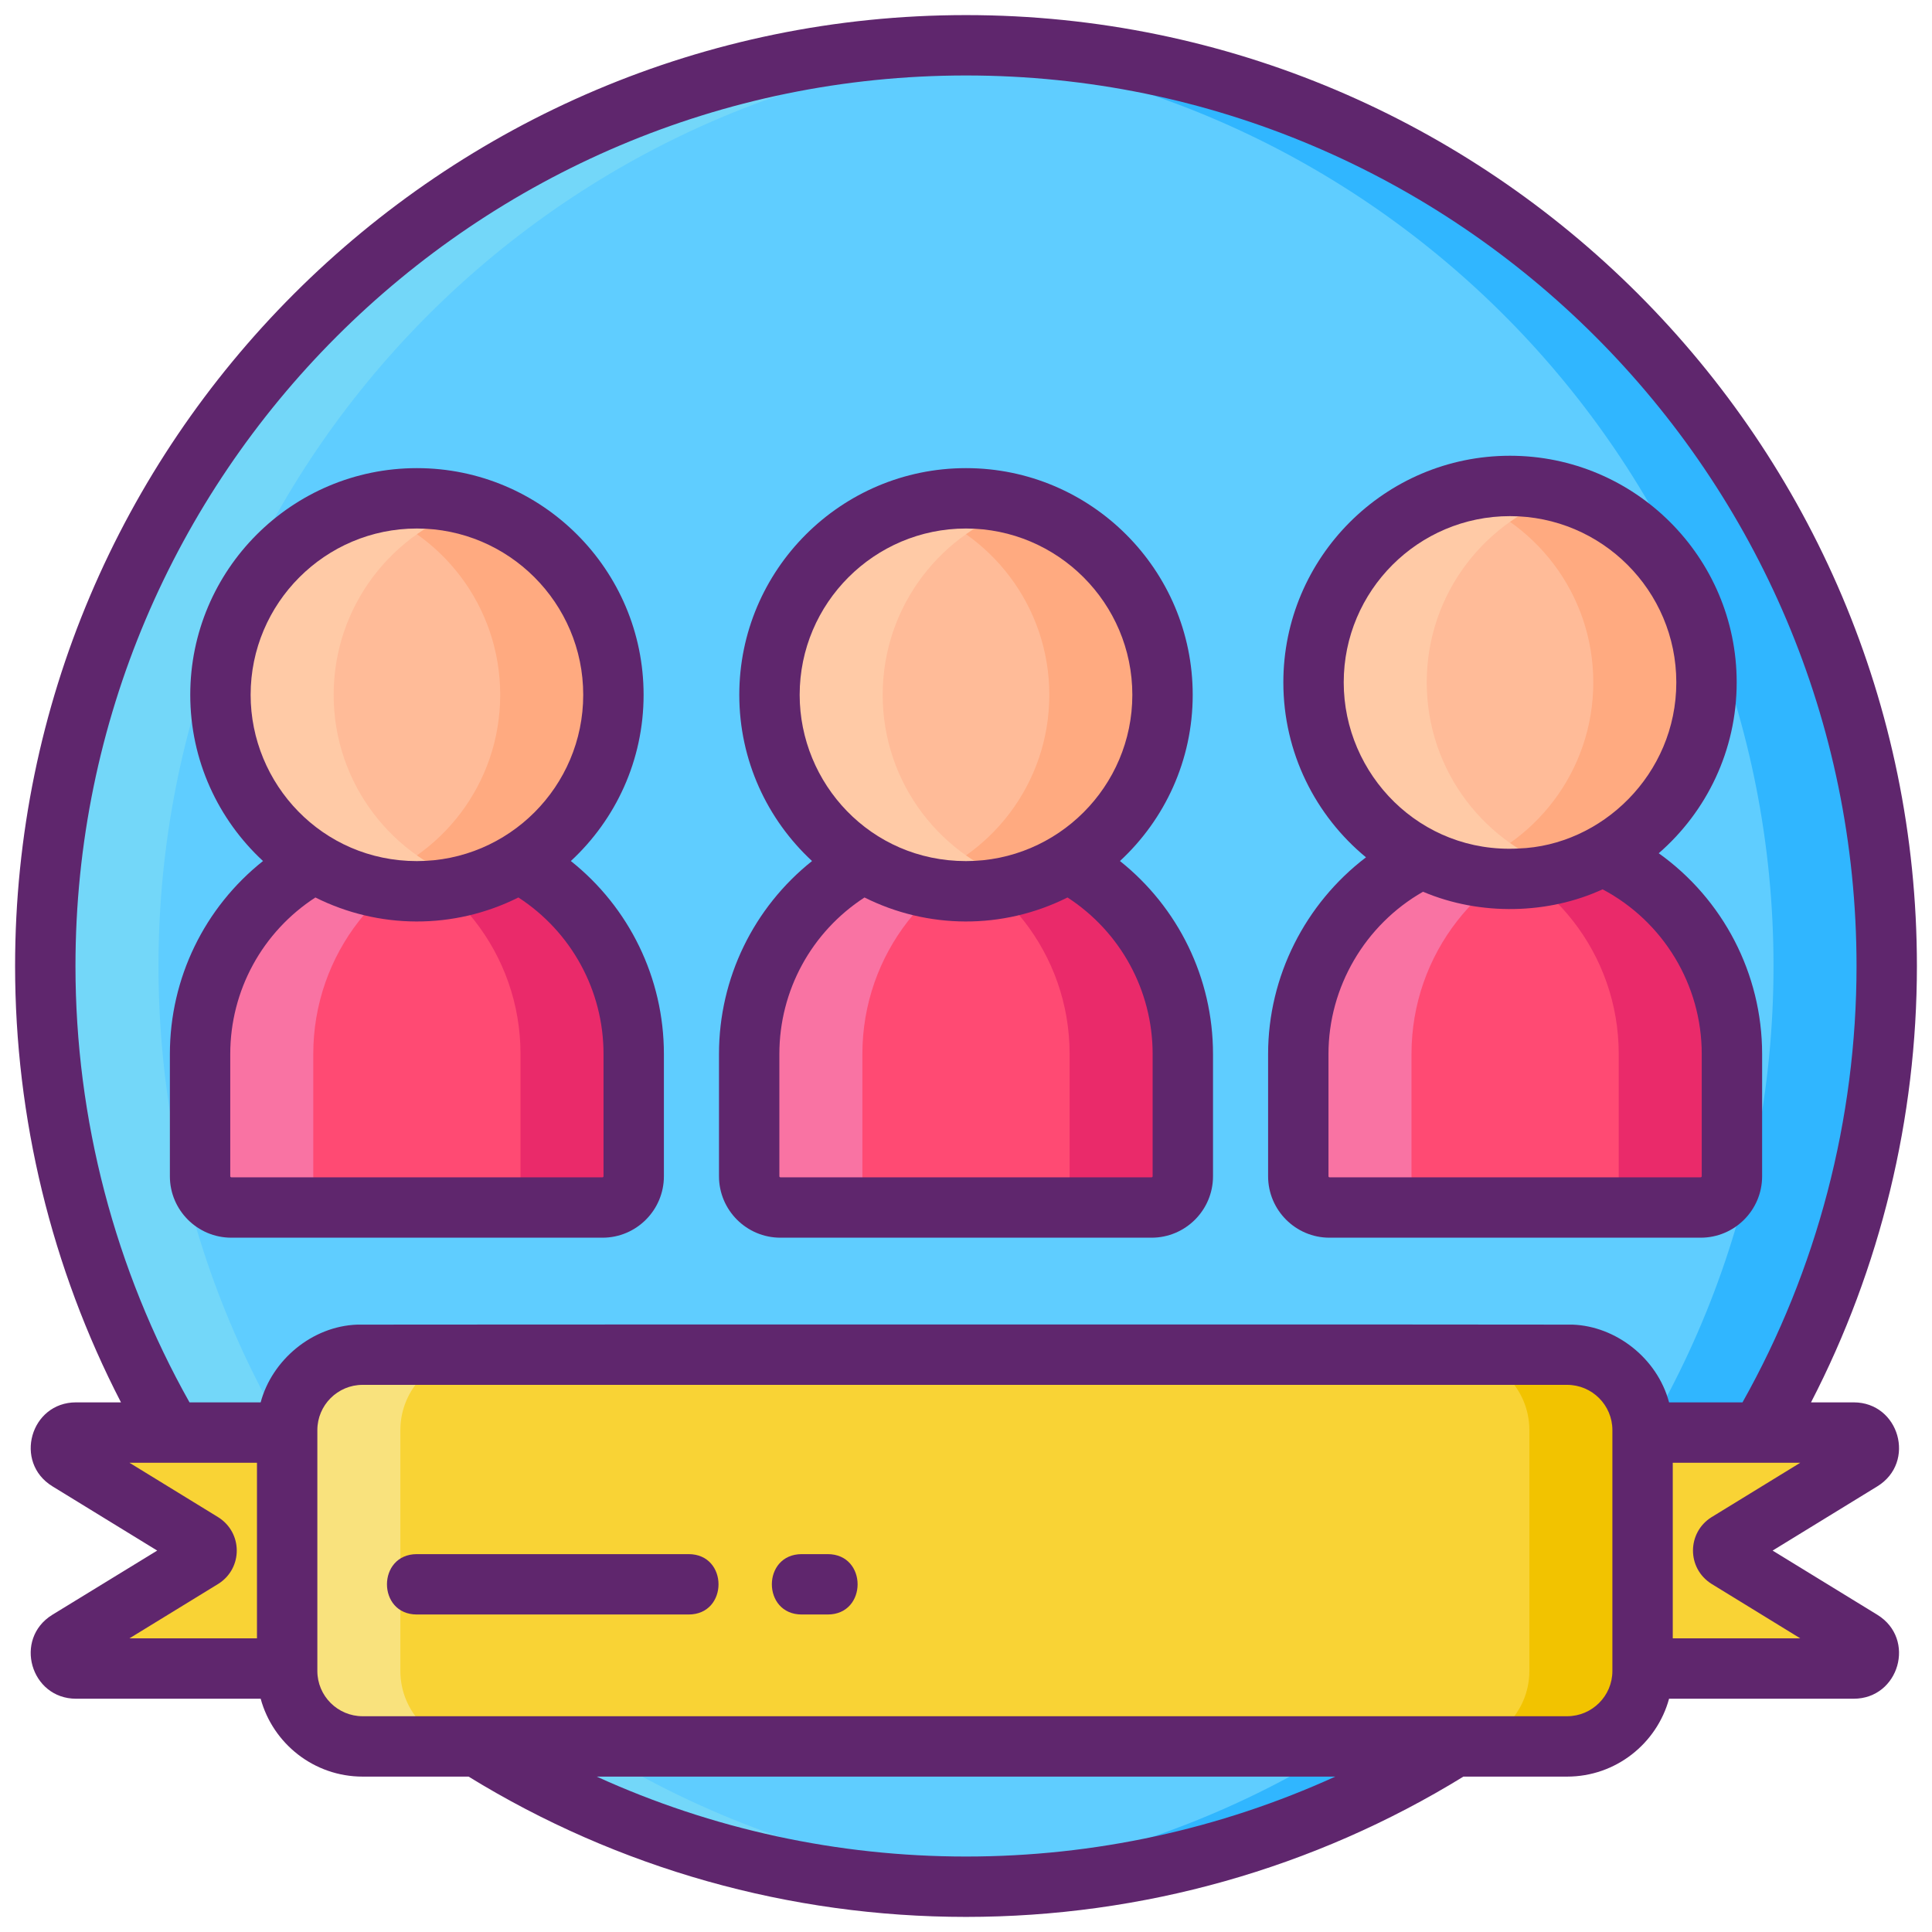 <svg id="Icon_Set" enable-background="new 0 0 256 256" height="512" viewBox="0 0 256 256" width="512" xmlns="http://www.w3.org/2000/svg"><circle cx="128" cy="128" fill="#5fcdff" r="122"/><path d="m83.973 139.662v16.199c0 2.285-1.852 4.137-4.137 4.137h-49.185c-2.285 0-4.137-1.852-4.137-4.137v-16.199c0-15.885 12.909-28.725 28.724-28.725 15.786-.001 28.735 12.804 28.735 28.725z" fill="#ff4a73"/><path d="m156.729 139.662v16.199c0 2.285-1.852 4.137-4.137 4.137h-49.185c-2.285 0-4.137-1.852-4.137-4.137v-16.199c0-15.885 12.909-28.725 28.724-28.725 15.786-.001 28.735 12.804 28.735 28.725z" fill="#ff4a73"/><path d="m229.485 139.662v16.199c0 2.285-1.852 4.137-4.137 4.137h-49.186c-2.285 0-4.137-1.852-4.137-4.137v-16.199c0-15.885 12.909-28.725 28.724-28.725 15.787-.001 28.736 12.804 28.736 28.725z" fill="#ff4a73"/><path d="m250 128c0 67.38-54.62 122-122 122-2.52 0-5.02-.08-7.5-.23 63.88-3.87 114.5-56.91 114.5-121.77s-50.62-117.9-114.5-121.77c2.48-.15 4.98-.23 7.5-.23 67.38 0 122 54.62 122 122z" fill="#30b6ff"/><path d="m135.5 249.77c-2.48.15-4.98.23-7.5.23-67.38 0-122-54.62-122-122s54.62-122 122-122c2.52 0 5.02.08 7.5.23-63.88 3.87-114.5 56.91-114.5 121.77s50.62 117.9 114.5 121.77z" fill="#73d7f9"/><path d="m229.49 139.66v16.2c0 2.28-1.86 4.14-4.14 4.14h-15c2.28 0 4.14-1.86 4.14-4.14v-16.2c0-13.31-9.05-24.43-21.24-27.72 2.39-.66 4.91-1 7.5-1 15.79 0 28.74 12.8 28.74 28.72z" fill="#ea2a6a"/><path d="m187.03 139.66v16.2c0 2.28 1.85 4.14 4.13 4.14h-15c-2.28 0-4.13-1.86-4.13-4.14v-16.2c0-15.88 12.91-28.72 28.72-28.72 2.59 0 5.11.34 7.5 1-12.2 3.29-21.22 14.44-21.22 27.72z" fill="#f973a3"/><path d="m156.73 139.66v16.2c0 2.28-1.85 4.14-4.14 4.14h-15c2.29 0 4.14-1.86 4.14-4.14v-16.2c0-13.31-9.05-24.44-21.24-27.72 2.39-.65 4.91-1 7.51-1 15.78 0 28.73 12.8 28.73 28.72z" fill="#ea2a6a"/><path d="m114.27 139.66v16.2c0 2.28 1.85 4.14 4.14 4.14h-15c-2.29 0-4.14-1.86-4.14-4.14v-16.2c0-15.88 12.91-28.72 28.73-28.72 2.59 0 5.1.34 7.49 1-12.2 3.3-21.22 14.45-21.22 27.72z" fill="#f973a3"/><path d="m83.97 139.66v16.2c0 2.28-1.85 4.14-4.13 4.14h-15c2.28 0 4.13-1.86 4.13-4.14v-16.2c0-13.31-9.05-24.44-21.24-27.72 2.39-.65 4.91-1 7.51-1 15.78 0 28.73 12.8 28.73 28.72z" fill="#ea2a6a"/><path d="m41.51 139.66v16.2c0 2.28 1.86 4.14 4.14 4.14h-15c-2.28 0-4.14-1.86-4.14-4.14v-16.2c0-15.88 12.91-28.72 28.73-28.72 2.59 0 5.1.34 7.49 1-12.2 3.3-21.22 14.45-21.22 27.72z" fill="#f973a3"/><circle cx="55.244" cy="92.066" fill="#ffbb98" r="26.037"/><circle cx="128" cy="92.066" fill="#ffbb98" r="26.037"/><circle cx="200.084" cy="90.423" fill="#ffbb98" r="26.037"/><path d="m226.12 90.42c0 14.38-11.66 26.04-26.04 26.04-2.61 0-5.13-.38-7.5-1.1 10.73-3.22 18.54-13.17 18.54-24.94s-7.81-21.71-18.54-24.93c2.37-.72 4.89-1.1 7.5-1.1 14.38 0 26.04 11.65 26.04 26.03z" fill="#ffaa80"/><path d="m207.58 115.36c-2.37.72-4.89 1.1-7.5 1.1-14.38 0-26.03-11.66-26.03-26.04s11.65-26.03 26.03-26.03c2.61 0 5.13.38 7.5 1.1-10.72 3.22-18.53 13.16-18.53 24.93s7.81 21.72 18.53 24.94z" fill="#ffcaa6"/><path d="m154.04 92.07c0 14.38-11.66 26.03-26.04 26.03-2.61 0-5.13-.38-7.5-1.1 10.73-3.22 18.54-13.16 18.54-24.93s-7.81-21.72-18.54-24.94c2.37-.72 4.89-1.1 7.5-1.1 14.38 0 26.04 11.66 26.04 26.04z" fill="#ffaa80"/><path d="m135.5 117c-2.37.72-4.89 1.1-7.5 1.1-14.38 0-26.04-11.65-26.04-26.03s11.66-26.04 26.04-26.04c2.61 0 5.13.38 7.5 1.1-10.73 3.22-18.54 13.17-18.54 24.94s7.81 21.71 18.54 24.93z" fill="#ffcaa6"/><path d="m81.28 92.07c0 14.38-11.66 26.03-26.04 26.03-2.61 0-5.13-.38-7.5-1.1 10.73-3.22 18.54-13.16 18.54-24.93s-7.81-21.72-18.54-24.94c2.37-.72 4.89-1.1 7.5-1.1 14.38 0 26.04 11.66 26.04 26.04z" fill="#ffaa80"/><path d="m62.74 117c-2.37.72-4.89 1.1-7.5 1.1-14.38 0-26.03-11.65-26.03-26.03s11.65-26.04 26.03-26.04c2.61 0 5.13.38 7.5 1.1-10.72 3.22-18.53 13.17-18.53 24.94s7.81 21.71 18.53 24.93z" fill="#ffcaa6"/><path d="m245.625 221.088h-36.643v-31.266h36.643c2.018 0 2.766 2.648 1.047 3.704-.382.234-18.159 11.151-17.777 10.917-.755.464-.755 1.561 0 2.025l17.777 10.917c1.719 1.055.97 3.703-1.047 3.703z" fill="#f9d335"/><path d="m10.075 189.822h36.643v31.266h-36.643c-2.018 0-2.766-2.648-1.047-3.704.382-.234 18.159-11.151 17.777-10.917.755-.464.755-1.561 0-2.025l-17.776-10.916c-1.72-1.056-.972-3.704 1.046-3.704z" fill="#f9d335"/><path d="m207.654 231.41h-159.608c-5.523 0-10-4.477-10-10v-31.91c0-5.523 4.477-10 10-10h159.608c5.523 0 10 4.477 10 10v31.91c0 5.523-4.477 10-10 10z" fill="#f9d335"/><path d="m217.65 189.5v31.91c0 5.52-4.47 10-10 10h-15c5.53 0 10-4.48 10-10v-31.91c0-5.52-4.47-10-10-10h15c5.53 0 10 4.48 10 10z" fill="#f2c300"/><path d="m63.05 231.41h-15c-5.53 0-10-4.48-10-10v-31.91c0-5.52 4.47-10 10-10h15c-5.53 0-10 4.48-10 10v31.91c0 5.52 4.47 10 10 10z" fill="#f9e27d"/><g fill="#5f266d"><path d="m87.97 155.86v-16.2c0-10.07-4.61-19.43-12.33-25.57 5.93-5.49 9.64-13.33 9.64-22.02 0-16.57-13.47-30.04-30.04-30.04-16.56 0-30.03 13.47-30.03 30.04 0 8.69 3.71 16.53 9.64 22.02-7.73 6.14-12.34 15.5-12.34 25.57v16.2c0 4.49 3.65 8.14 8.14 8.14h49.19c4.48 0 8.13-3.65 8.13-8.14zm-54.76-63.79c0-12.15 9.88-22.04 22.03-22.04 12.16 0 22.04 9.89 22.04 22.04 0 12.132-9.859 22.03-22.04 22.03-12.558 0-22.03-10.235-22.03-22.03zm-2.7 63.79v-16.2c0-8.43 4.27-16.19 11.28-20.74 8.383 4.195 18.327 4.29 26.9 0 7.01 4.55 11.28 12.31 11.28 20.74v16.2c0 .07-.06.14-.13.14h-49.19c-.07 0-.14-.07-.14-.14z"/><path d="m103.41 164h49.18c4.49 0 8.14-3.65 8.14-8.14v-16.2c0-10.07-4.61-19.42-12.33-25.57 5.93-5.49 9.64-13.33 9.64-22.02 0-16.57-13.48-30.04-30.04-30.04s-30.04 13.47-30.04 30.04c0 8.69 3.71 16.53 9.64 22.02-7.72 6.15-12.33 15.5-12.33 25.57v16.2c0 4.49 3.65 8.14 8.14 8.14zm2.55-71.93c0-12.15 9.89-22.04 22.04-22.04s22.04 9.89 22.04 22.04-9.89 22.03-22.04 22.03c-12.669 0-22.04-10.319-22.04-22.03zm-2.69 47.59c0-8.43 4.27-16.19 11.28-20.74 8.32 4.164 18.265 4.321 26.9 0 7.01 4.55 11.28 12.31 11.28 20.74v16.2c0 .08-.06.14-.14.14h-49.18c-.08 0-.14-.06-.14-.14z"/><path d="m176.16 164h49.19c4.49 0 8.14-3.65 8.14-8.14v-16.2c0-10.68-5.21-20.54-13.7-26.6 6.33-5.5 10.33-13.61 10.33-22.64 0-16.56-13.47-30.03-30.04-30.03-16.56 0-30.03 13.47-30.03 30.03 0 9.33 4.27 17.67 10.95 23.18-8.04 6.12-12.97 15.77-12.97 26.06v16.2c0 4.49 3.65 8.14 8.13 8.14zm1.89-73.58c0-12.15 9.88-22.03 22.03-22.03 12.16 0 22.04 9.88 22.04 22.03 0 12.2-9.912 21.643-20.91 22.01-13.022.705-23.16-9.812-23.16-22.01zm-2.02 49.24c0-8.88 4.86-17.13 12.53-21.5 7.595 3.231 16.635 2.985 23.79-.32 8.04 4.26 13.14 12.64 13.14 21.82v16.2c0 .07-.07.14-.14.14h-49.19c-.07 0-.13-.07-.13-.14z"/><path d="m245.62 185.82h-5.65c9.2-17.8 14.03-37.65 14.03-57.82 0-69.48-56.52-126-126-126s-126 56.52-126 126c0 20.17 4.83 40.02 14.03 57.82h-5.95c-6.046 0-8.302 7.939-3.14 11.12l13.89 8.52c-.197.12-13.725 8.408-13.9 8.51-5.167 3.198-2.87 11.12 3.15 11.12h24.46c1.62 5.94 7.06 10.32 13.51 10.32h14.04c19.79 12.17 42.55 18.59 65.91 18.59s46.12-6.42 65.91-18.59h13.74c6.45 0 11.89-4.38 13.51-10.32h24.46c6.02 0 8.321-7.926 3.14-11.12l-13.88-8.51c5.14-3.15 13.55-8.31 13.89-8.52 5.16-3.194 2.881-11.12-3.15-11.12zm-235.62-57.82c0-65.07 52.93-118 118-118s118 52.93 118 118c0 20.29-5.22 40.23-15.11 57.82h-9.73c-1.562-5.857-7.05-10.095-12.79-10.3-.92-.038-160.49-.023-161.04 0-5.997.214-11.3 4.712-12.79 10.3h-9.43c-9.89-17.59-15.11-37.53-15.11-57.82zm18.86 81.91c.05-.03.09-.05.13-.08 3.198-2.075 3.185-6.75-.09-8.8l-11.75-7.21h16.9v23.27h-16.9c.002-.001 11.71-7.18 11.71-7.18zm99.14 36.09c-17 0-33.65-3.63-48.93-10.59h97.86c-15.28 6.96-31.93 10.59-48.93 10.59zm85.65-24.59c0 3.31-2.69 6-6 6-10.517 0-154.984 0-159.6 0-3.31 0-6-2.69-6-6v-.32-31.27-.32c0-3.31 2.69-6 6-6h159.6c3.31 0 6 2.69 6 6v.32zm13.11-20.36c-3.2 2.021-3.294 6.736.04 8.83l11.75 7.21h-16.9v-23.27h16.9c-5.03 3.09-11.43 7.01-11.79 7.23z"/><path d="m109.67 205.93h-3.43c-5.288 0-5.285 8 0 8h3.43c5.285 0 5.293-8 0-8z"/><path d="m91.24 205.93h-36c-5.288 0-5.285 8 0 8h36c5.285 0 5.293-8 0-8z"/></g></svg>